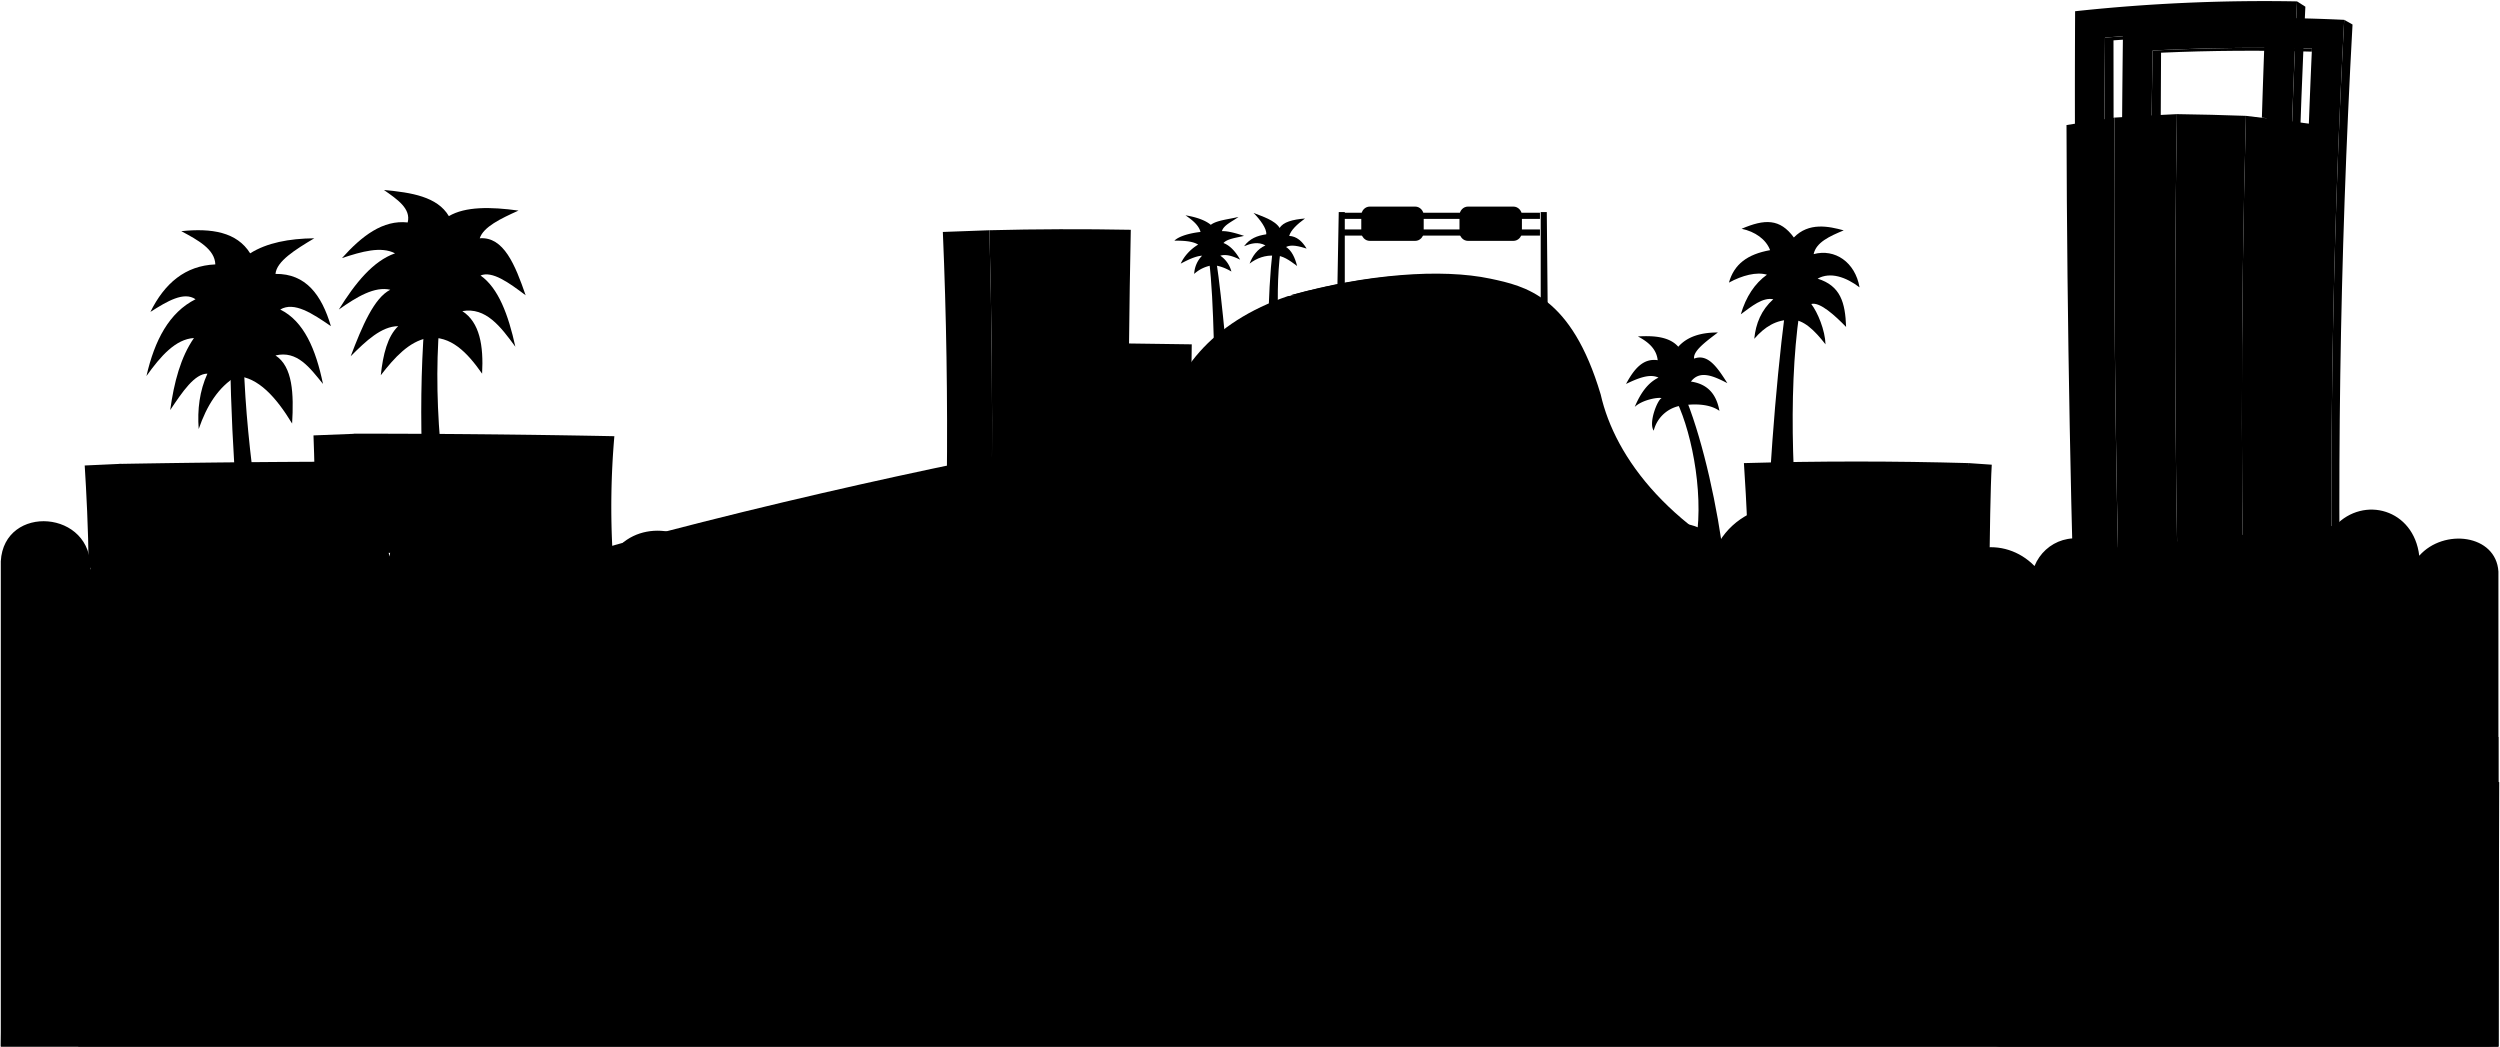 <svg viewBox="0 0 3158 1322.96">
    <path class="overpass" d="M1627,374c-97,33-147.91,98-158,170h347l-2.83-190Z"/>
    <g class="buildingsNearDark">
        <path d="M1196,610q1.73-158.57-5-317,29.4-1.24,58.82-2.16,4.31,159.9,3.15,319.87Q1224.49,610.35,1196,610Z"/>
        <path d="M447,548l-51,2c.36,16.12,1.39,30.92,1,44l-246-8-44,2c2,32,4.56,79.51,5,129C444.85,765.32,516.86,690.5,447,548Z"/>
        <path d="M2487,585l29,2c-1.66,26.94-2.58,96.55-3,128C2462.94,733.05,2466.9,648.38,2487,585Z"/>
    </g>
    <g class="buildingsNear">
        <path d="M150.07,700a1060.13,1060.13,0,0,0,.49-114q148.21-2.6,296.46-2.85,0-17.67-.13-35.35,164.61,0,329.18,3.21a1036.44,1036.44,0,0,0-2.14,149Q462,696.73,150.07,700Z"/>
        <path d="M2486,759c-1.73-47.1-2.09-127,1.09-174q-142.1-4-284.18,0c3.18,47,6.82,118.92,5.09,166C2301.3,750.92,2392.7,758.92,2486,759Z"/>
        <path d="M1253,610.66q126,.93,252-.69-1-87.53.43-175-39.62-.69-79.23-1.09.73-71.81,2.22-143.61-89.31-1.7-178.59.57Q1254.16,450.69,1253,610.66Z"/>
    </g>
    <path class="foliageNear" d="M3156,722c-3-47-69-55-100-20-7-59-70-76-106-38l-291,29c-36-26-76-10-89,22-38-39-104-30-120,27-2-53-56-81-114-51-29-70-127-68-164-7-45-43-107-22-116,29l-1167.63-9.1C872,664,800,655,772.18,703,768,629,653,619,621,679c-40-48-123-27-129,24-10-56-85-75-123-30-37-71-144-59-164,5-37-24-85-2-91,42,4-76-109-84-113-11v613H3156Z"/>
    <g class="palmTrunk">
        <path d="M1607.5,518c-8.76-54.36-5.94-150.15,0-201h10c-8,60-1,151.69,12,201Z"/>
        <path d="M1535,535c-.65-59.16-1.5-157-7.5-204l9-1c7.26,47.11,15.54,144,20.5,200Z"/>
        <path d="M2280,759c-15.45-122-22.05-259.73-7-364l-18-2c-13.14,102.46-21,219-26,343Z"/>
        <path d="M2131,507c20.94,53.6,38.59,133.62,47,202l-37.44-15.74C2154,633,2138.46,549.85,2118,507Z"/>
        <path d="M555,410c-8.69,108.83,5.51,227,33.73,351L549.55,777.3C533.33,648.84,527.52,525.73,536,410Z"/>
        <path d="M308,460c3.4,108.57,23.72,237.5,52,376l-43,10c-13.82-146.77-25-284.41-26-386Z"/>
    </g>
    <g class="palmFrond">
        <path d="M1610.5,323c9-1,18.94,6.18,28,13-2.65-10.48-6.93-19.68-14-24,6.63-3.47,15.83-1.14,26,2-5.59-9.25-12.52-15.51-22-16,2.17-7.32,9.87-14.66,20-22-15.65,1.3-27.75,4.52-32,12-6-9.86-22.31-14.76-33-19,8,8,17,20,16,27-11.45,1.73-20.57,5.15-28,15,8.74-3.49,17.68-6.07,27-1-10.53,4.67-16.64,14-20,23C1587.5,326,1598.5,322,1610.5,323Z"/>
        <path d="M1532.5,335c7.77.65,15.43,3.5,23,8a34.67,34.67,0,0,0-14-20c8-2.44,17,1.12,25,5-4.93-9.07-12.34-17.81-21-21,4.53-5.29,15.88-6.6,26-9-8.59-2.9-19.94-6.35-28-6,2.46-8,13-12,21-18-12,3-27.55,4.21-35,10-7.85-6.48-20.19-10.09-32-12,8.25,5.68,16.74,12.25,19,21-12.93,1.42-26.92,5.1-33,11,10.23,0,22.68.3,30,5-9.8,5.79-18,15-22,24,8.73-4.55,18.41-9.48,27-10a35.06,35.06,0,0,0-10,23A43.33,43.33,0,0,1,1532.5,335Z"/>
        <path d="M540,427c29.37-3.56,50.1,18.06,69,45,1.93-35.43-3-64.77-25-79,29.71-5.28,48.44,19.62,67,45-8.87-40.43-21.45-74.18-44-90,14.71-6.19,35.71,8.93,57,25-13.31-38.48-27.71-74.32-58-72,4.71-14.44,26.39-24.83,49-35-35.56-4.9-67.15-5.21-88,7-14.49-24.58-47.26-29.84-82-33,16.76,11.82,34.39,23.41,30,41-31.22-3.45-57.85,16.92-83,45,25.06-8.33,49.48-15.18,67-6-27.61,9.66-50.15,37.34-71,71,22.82-16.11,45.26-29.6,65-25-20.45,10.3-35.5,45.88-50,84,19.45-19.56,39-37.88,60-38-13.45,12.86-19.17,35.59-22,62C498.48,451.41,516.78,431.47,540,427Z"/>
        <path d="M316,320c21.17-13.3,49-18.64,81-19-24.21,14.47-47.58,29-49,45,38.38-.51,58.3,26.6,70,66-23.25-15.94-46.42-31.47-64-21,29.94,14.73,44.95,50.23,54,94-16.63-20.45-32.57-42.6-60-36,21.86,14.2,23.18,48.39,21,86-20.49-33.7-42.88-58.23-70-60-23.31,13.94-38,37.78-48,67-1.85-24.73,1.1-48.25,11-70-16.16-.07-31.58,22.94-47,46,4.84-35.23,13.31-67,30-91-23,1.32-41.94,22.56-60,48,10.3-45.2,28.74-80.3,62-97-14.7-10.08-35.71,2.45-57,16,17.93-36.2,44-58.39,82-60-.58-19.14-21.74-30.59-43-42C267.27,288,299.27,293.08,316,320Z"/>
        <path d="M2263,404c14.76-.74,29,13,43,31-.56-18-9.89-40.37-18-51,11-3,30.22,14.86,44,29-1.08-30.8-7-52-36-61,16.16-9,35.91-2,53,11-5.58-32-31.22-49.18-58-42,3.14-14.95,20.29-22.62,38-30-19.05-5.22-44.09-10.51-63,9-17.56-24.13-36.93-23.45-66-11,16.93,3.49,30.94,13.34,36,27-28.67,5.13-45.49,17.76-52,41,16.81-9.16,34.94-13.9,48-10-15.29,11-26.48,27.76-33,50,14-10.26,27.43-21.6,41-19-15.08,13.55-22.12,30.64-24,50C2228.81,413.11,2243.79,403.48,2263,404Z"/>
        <path d="M2127,512s28.21-5.14,45,7c-3.63-19.65-13.6-33.76-36-37,11.2-14.81,28.42-7.08,46,2-12.11-19-24.28-37.8-42-31-1.48-9.53,14.55-21.3,30-33-21.47-.1-38.68,5.21-50,18-10.89-12.34-29.69-14.32-51-13,13.49,7.08,23.57,16.09,25,30-18.82-2.81-30.18,11.79-40,30,15.28-7.36,30.07-13.3,41-8-13.67,6.59-22.9,20.13-30,37,10.26-9.56,31-12.55,34-11-4.89,1.15-17,31-10,41A42.29,42.29,0,0,1,2127,512Z"/>
    </g>
    <g class="handleSide">
        <path d="M2961.2,25.05c4.21,2.36,6.31,3.55,10.51,5.92q-24.43,443.1-13,887c-4,.22-6,.32-10,.52Q2937.4,471.71,2961.2,25.05Z"/>
        <path d="M2729.36,166.85c-4.67.1-7,.15-11.68.27q.6-51.63,1.46-103.26,100.64-5.16,201.31-2.41c-.07,1.52-.1,2.27-.17,3.79q-95.27-2.83-190.43,1.33Q2729.48,116.72,2729.36,166.85Z"/>
    </g>
    <path class="handleFront" d="M2948.71,918.53Q2937.4,471.71,2961.2,25.05a2289.35,2289.35,0,0,0-279.3,4q-.92,69.61-1.37,139.24,18.57-.66,37.15-1.21.6-51.63,1.46-103.26,100.64-5.16,201.31-2.41-19.32,429.08-7.7,858.67Q2930.73,919.37,2948.71,918.53Z"/>
    <path class="wellsFargoSide" d="M2837.06,146.35q51.46,5.78,102.72,13-15.08,380.78-5,761.9-48.45,2-96.93,2.91Q2826.51,535.32,2837.06,146.35Z"/>
    <g class="handleSide">
        <path d="M2901.6,1.76c4.22,2.66,6.33,4,10.54,6.68q-22,459.23-9.19,919.11c-4,.15-6,.22-10,.35Q2880.09,464.82,2901.6,1.76Z"/>
        <path d="M2669.91,169.77c-4.68.2-7,.31-11.68.53q.21-61.4.76-122.78,100.86-8.1,202-8c-.07,1.93-.11,2.89-.18,4.82q-95.68-.33-191.05,6.61Q2669.68,110.34,2669.91,169.77Z"/>
    </g>
    <path class="handleFront" d="M2621,107.14q.06-46.47.28-92.95A2234.86,2234.86,0,0,1,2901.6,1.76q-21.7,462.24-8.66,925.12c-10,1.11-20.62,1.83-30.64.84q-9.93-346.25-1.8-692.64,1-42.9,2.37-85.84l-5.66-.65Q2858.89,94,2861,39.48q-101.19-.12-202,8-.55,61.39-.76,122.78-18.58.94-37.16,2Q2621,139.71,2621,107.14Z"/>
    <path class="wellsFargoFrontRight" d="M2837.06,146.35q-43.57-1.6-87.18-2.18-6.35,390,6,780.05,41,.33,82-.1Q2826.51,535.32,2837.06,146.35Z"/>
    <path class="wellsFargoFrontCentre" d="M2749.88,144.17q-39.42,1.8-78.8,4.39-2.23,387,10.69,773.89,37,1.2,74.07,1.77Q2743.5,534.31,2749.88,144.17Z"/>
    <path class="wellsFargoFrontLeft" d="M2671.08,148.56q-30.36,4.5-60.67,9.4,1,381.06,14.27,761.92,28.53,1.47,57.09,2.57Q2668.69,535.65,2671.08,148.56Z"/>
    <path class="shoulder" d="M3156,1322V931c-364.91-29.14-676.27-101.69-892-192.41C2109.74,673.71,2040,577.82,2022,498.31,1985,374,1927.1,361.5,1882.58,352,1821,339,1727,346,1630,373c63,7.07,82.86,20.13,85,39,3.41,30.07-43,69-79,83-67.75,26.35-134.93,38.49-184.07,44.9C1367,551,465.85,717.11,150,931,30.26,1027,1.81,1138.72,1,1322Z"/>
    <path class="road" d="M3156,1322l1-334c-139.5-19.85-269-39.36-350.1-57C2509.14,870.81,2054,793,2005.3,493.8,1981,374,1901,363,1880,357c-48-13-129-17-250.36,16.23C1688,374,1714.75,383.77,1723,407c10.62,29.86-37.15,81-94,102.13-67,24.87-98.32,30.92-167.86,41.67C1334,571,1060,628.22,839,692.64,568.64,771.43,354.63,865.48,260.25,931c-140.79,77.48-162.41,227.36-161.39,391Z"/>
    <path class="divider" d="M1594,1078c-168-67-218.38-182.91-162.52-285C1456,738.49,1545,682.45,1668.13,627c121.51-49.37,202.43-113.41,194.24-187-6.92-38-25.16-62.45-89.17-76.87C1714,351.94,1630,374.82,1630,374.82s68-21.73,133.2-10.62c64,14.43,83.25,37.72,90.17,75.73,8.19,73.64-85.73,135.39-207.24,184.76C1525,678.68,1442,739,1411.48,788.39,1359,890,1394,983,1488.18,1055c185.17,131.49,554.89,206.13,1037.91,267h624.36C2020,1205,1873,1189.23,1594,1078Z"/>
    <g class="pole">
        <polygon points="1953.9 267.85 1955 384.44 1946.23 384.44 1946.23 267.85 1953.9 267.85"/>
        <polygon points="1691.1 267.85 1689 384.44 1698.74 384.44 1698.74 267.85 1691.1 267.85"/>
    </g>
    <path class="signBack" d="M1798.42,272.3v20.63c0,6.27-4.8,11.34-10.73,11.34H1730.3c-5.93,0-10.73-5.07-10.73-11.34V272.3c0-6.27,4.8-11.34,10.73-11.34h57.39C1793.62,261,1798.42,266,1798.42,272.3Z"/>
    <g class="frame">
        <rect x="1697.77" y="268.73" width="247.49" height="7.77"/>
        <rect x="1697.77" y="289.83" width="247.49" height="7.77"/>
    </g>
    <path class="signFront" d="M1922.48,272.3v20.63c0,6.27-4.8,11.34-10.73,11.34h-57.39c-5.92,0-10.73-5.07-10.73-11.34V272.3c0-6.27,4.81-11.34,10.73-11.34h57.39C1917.68,261,1922.48,266,1922.48,272.3Z"/>
</svg>

